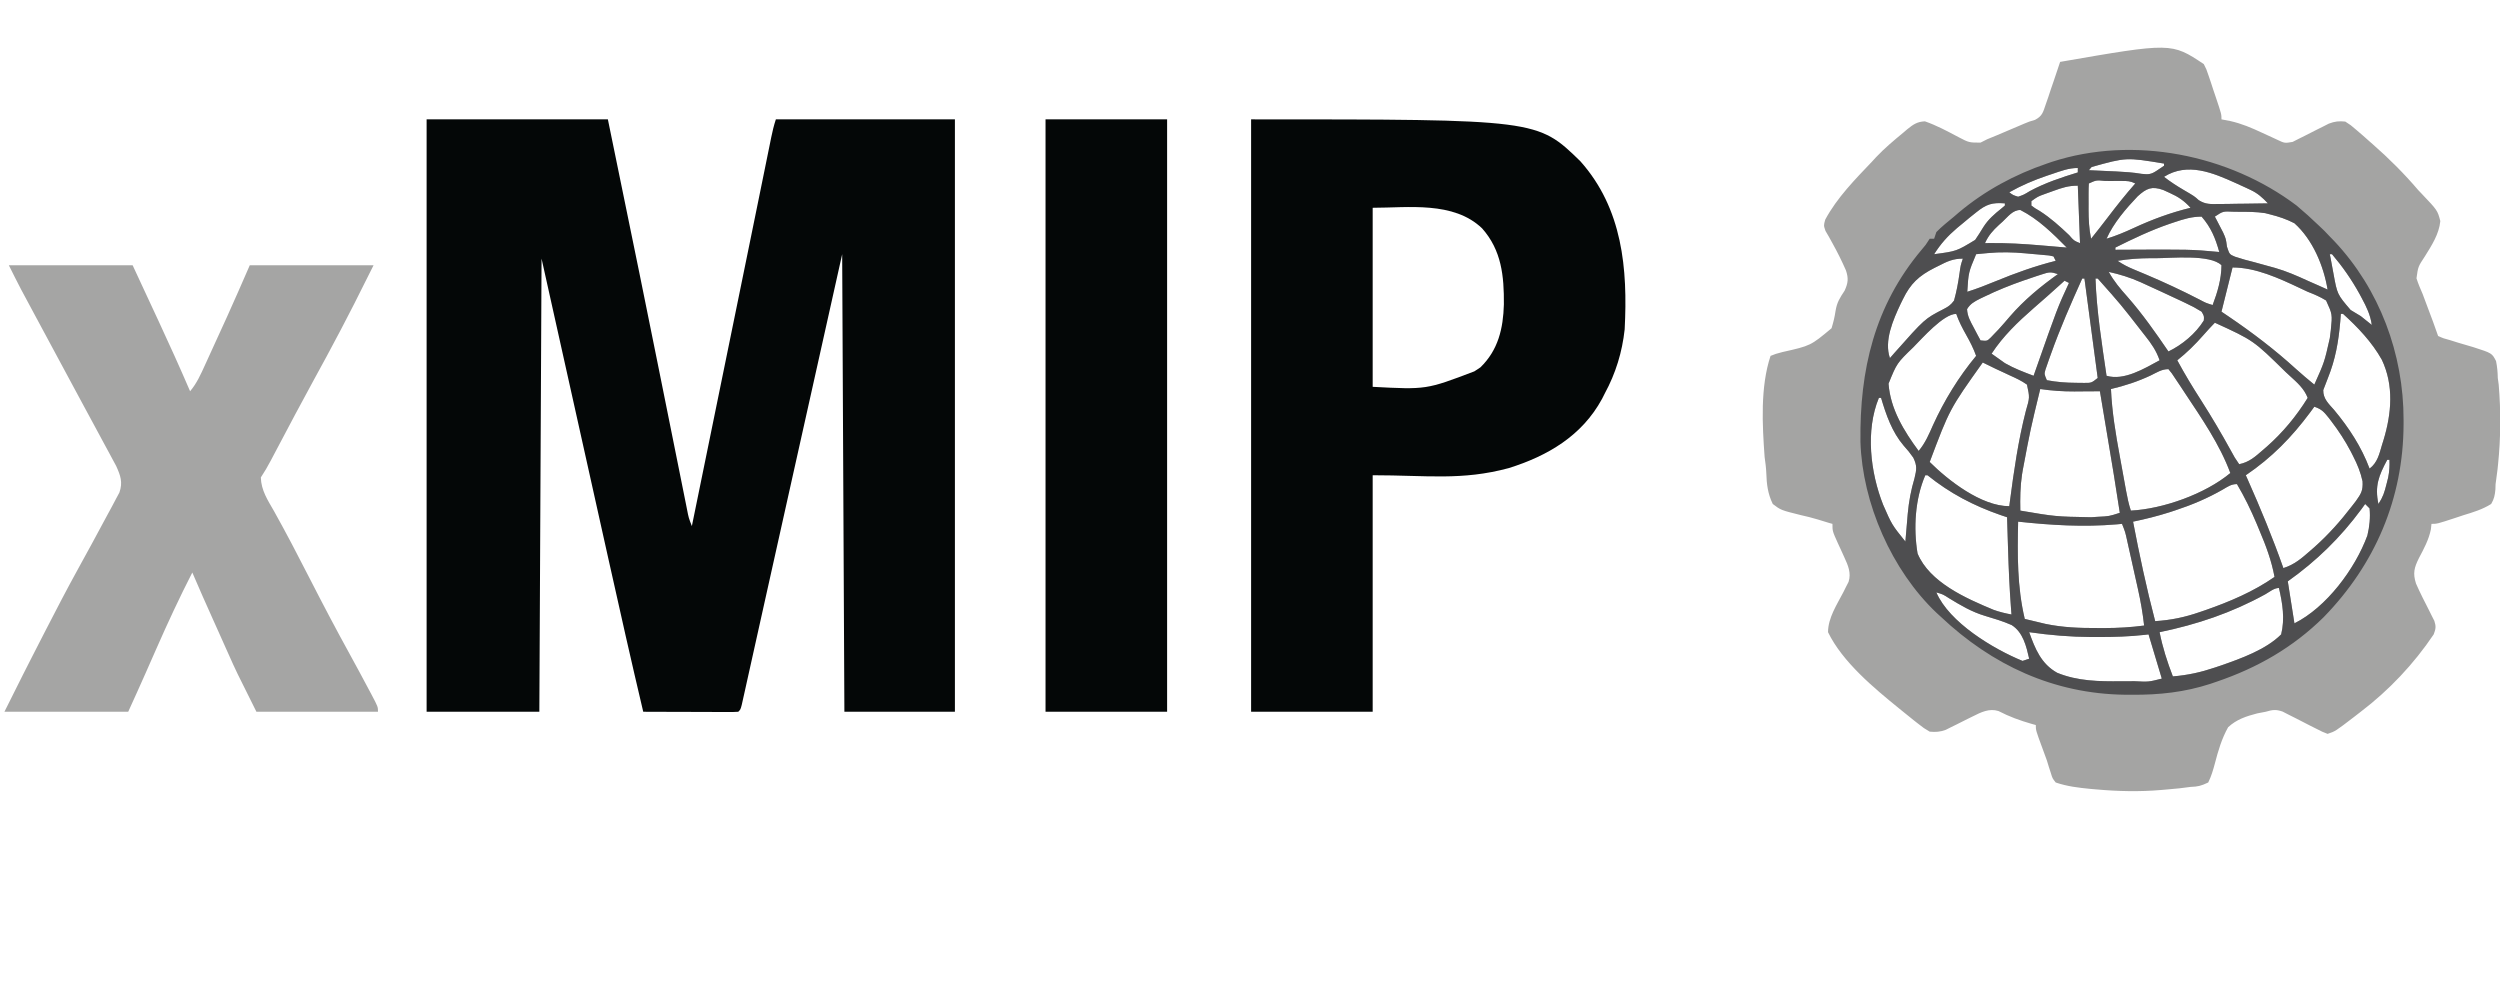 <?xml version="1.0" encoding="UTF-8"?>
<svg version="1.1" xmlns="http://www.w3.org/2000/svg" width="1131" height="448">
<path d="M0 0 C1.188 2.307 1.188 2.307 2.141 5.156 C2.663 6.69 2.663 6.69 3.195 8.254 C3.717 9.861 3.717 9.861 4.25 11.5 C4.614 12.571 4.977 13.642 5.352 14.746 C8 22.642 8 22.642 8 25 C9.292 25.246 10.583 25.492 11.914 25.746 C17.063 26.891 21.614 28.833 26.375 31.062 C27.945 31.784 29.515 32.504 31.086 33.223 C31.767 33.54 32.448 33.857 33.15 34.184 C36.588 35.817 36.588 35.817 40.189 35.196 C41.021 34.771 41.853 34.347 42.711 33.91 C43.626 33.456 44.541 33.001 45.484 32.533 C47.404 31.557 49.323 30.58 51.242 29.604 C52.16 29.148 53.078 28.692 54.023 28.223 C54.858 27.797 55.692 27.372 56.552 26.934 C59.256 25.902 61.13 25.709 64 26 C66.473 27.582 66.473 27.582 69.062 29.812 C70.022 30.636 70.981 31.46 71.969 32.309 C72.98 33.204 73.991 34.102 75 35 C75.5 35.438 76 35.877 76.516 36.329 C83.857 42.778 90.656 49.553 97 57 C97.5 57.524 98 58.049 98.515 58.589 C105.722 66.156 105.722 66.156 107 71 C106.447 76.893 103.071 82.078 100 87 C96.949 91.616 96.949 91.616 96.219 96.91 C96.988 99.359 97.978 101.644 99 104 C99.788 106.058 100.553 108.124 101.317 110.191 C102.099 112.306 102.896 114.415 103.695 116.523 C104.5 118.669 105.275 120.826 106 123 C108.462 124.1 108.462 124.1 111.496 124.91 C112.612 125.261 113.727 125.613 114.877 125.975 C117.24 126.696 119.61 127.395 121.986 128.068 C130.366 130.771 130.366 130.771 132.209 134.343 C132.742 136.941 132.952 139.351 133 142 C133.137 142.991 133.273 143.983 133.414 145.004 C134.408 157.065 134.365 168.968 133.125 181 C133.047 181.764 132.968 182.529 132.887 183.317 C132.719 184.804 132.524 186.289 132.304 187.77 C131.958 190.019 131.958 190.019 131.923 192.385 C131.684 195.041 131.362 196.695 130 199 C126.081 201.459 121.907 202.726 117.5 204.062 C116.333 204.451 115.167 204.84 113.965 205.24 C105.564 208 105.564 208 103 208 C102.91 208.835 102.82 209.671 102.727 210.531 C101.733 215.275 99.606 219.174 97.352 223.434 C95.165 227.816 94.507 230.323 96 235 C97.815 239.145 99.875 243.161 101.938 247.188 C102.342 248.005 102.747 248.822 103.164 249.664 C103.728 250.769 103.728 250.769 104.303 251.897 C105.138 254.417 104.943 255.545 104 258 C95.033 271.365 83.781 283.272 71 293 C69.917 293.838 68.833 294.677 67.75 295.516 C59.511 301.83 59.511 301.83 56 303 C53.627 302.088 53.627 302.088 50.852 300.656 C49.846 300.152 48.841 299.648 47.805 299.129 C45.691 298.046 43.579 296.96 41.469 295.871 C39.957 295.115 39.957 295.115 38.414 294.344 C37.496 293.871 36.577 293.399 35.631 292.912 C32.556 291.846 31.088 292.11 28 293 C26.716 293.248 25.432 293.495 24.109 293.75 C19.18 295.037 14.783 296.471 11 300 C8.133 305.126 6.503 310.621 5.04 316.287 C4.214 319.354 3.415 322.155 2 325 C-1.292 326.546 -2.566 326.868 -6 327 C-7.663 327.208 -9.326 327.419 -10.988 327.633 C-12.762 327.805 -14.537 327.969 -16.312 328.125 C-17.25 328.208 -18.187 328.292 -19.152 328.378 C-29.171 329.233 -38.678 329.016 -48.688 328.125 C-50.026 328.008 -50.026 328.008 -51.391 327.888 C-56.758 327.366 -61.884 326.751 -67 325 C-68.48 323.109 -68.48 323.109 -69.188 320.75 C-69.475 319.868 -69.762 318.987 -70.059 318.078 C-70.369 317.062 -70.68 316.047 -71 315 C-71.681 313.129 -72.362 311.259 -73.052 309.392 C-76 301.402 -76 301.402 -76 299 C-76.617 298.83 -77.235 298.66 -77.871 298.484 C-83.163 296.97 -88.003 295.205 -92.895 292.672 C-97.036 291.35 -100.752 293.194 -104.469 295.066 C-105.287 295.469 -106.106 295.872 -106.949 296.287 C-108.651 297.138 -110.352 297.992 -112.051 298.85 C-113.279 299.452 -113.279 299.452 -114.531 300.066 C-115.269 300.437 -116.007 300.808 -116.768 301.19 C-119.356 302.129 -121.265 302.249 -124 302 C-126.621 300.453 -126.621 300.453 -129.438 298.25 C-129.951 297.849 -130.465 297.448 -130.994 297.034 C-132.677 295.706 -134.34 294.356 -136 293 C-136.57 292.54 -137.14 292.08 -137.727 291.605 C-149.2 282.286 -163.45 270.496 -170 257 C-169.972 250.486 -165.987 244.553 -163.062 238.9 C-162.658 238.086 -162.253 237.272 -161.836 236.434 C-161.272 235.336 -161.272 235.336 -160.697 234.217 C-159.436 230.206 -160.933 226.797 -162.629 223.117 C-162.942 222.425 -163.254 221.733 -163.576 221.02 C-164.237 219.582 -164.899 218.144 -165.561 216.707 C-168 211.303 -168 211.303 -168 208 C-168.525 207.853 -169.049 207.706 -169.59 207.555 C-171.286 207.064 -172.974 206.543 -174.656 206.004 C-177.227 205.232 -179.73 204.608 -182.344 204.027 C-191.328 201.79 -191.328 201.79 -195 199 C-197.275 194.296 -197.762 190.083 -197.932 184.907 C-198.018 182.495 -198.366 180.14 -198.688 177.75 C-199.738 163.17 -200.682 146.046 -196 132 C-193.671 131.071 -193.671 131.071 -190.609 130.266 C-177.866 127.405 -177.866 127.405 -168.406 119.496 C-167.584 116.787 -167.009 114.486 -166.609 111.73 C-165.957 107.735 -164.696 105.828 -162.5 102.5 C-160.914 99.027 -160.681 96.954 -161.897 93.321 C-163.738 89.099 -165.773 85.034 -168.008 81.008 C-168.538 80.047 -169.067 79.087 -169.613 78.098 C-170.116 77.237 -170.62 76.376 -171.138 75.489 C-172 73 -172 73 -171.26 70.35 C-165.943 60.435 -157.705 52.095 -150 44 C-149.419 43.366 -148.837 42.732 -148.238 42.078 C-144.437 38.057 -140.201 34.517 -135.938 31 C-135.347 30.494 -134.757 29.988 -134.149 29.467 C-131.469 27.313 -129.643 26.024 -126.16 25.895 C-120.852 27.751 -115.945 30.385 -110.988 33.025 C-106.224 35.513 -106.224 35.513 -101.004 35.52 C-100.013 35.018 -99.021 34.517 -98 34 C-96.481 33.367 -94.959 32.743 -93.434 32.125 C-91.767 31.419 -90.102 30.711 -88.438 30 C-86.77 29.291 -85.102 28.583 -83.434 27.875 C-82.702 27.563 -81.97 27.251 -81.217 26.93 C-79 26 -79 26 -76.376 25.237 C-73.079 23.521 -72.72 21.813 -71.543 18.336 C-70.958 16.654 -70.958 16.654 -70.361 14.938 C-69.78 13.174 -69.78 13.174 -69.188 11.375 C-68.781 10.192 -68.374 9.008 -67.955 7.789 C-66.953 4.865 -65.969 1.936 -65 -1 C-14.626 -9.734 -14.626 -9.734 0 0 Z M-50.734 46.543 C-51.361 47.264 -51.361 47.264 -52 48 C-51.431 48.025 -50.862 48.05 -50.275 48.076 C-47.662 48.193 -45.05 48.315 -42.438 48.438 C-41.542 48.477 -40.647 48.516 -39.725 48.557 C-35.774 48.745 -32.002 49 -28.094 49.656 C-24.83 50.019 -23.728 49.858 -21.062 48.062 C-20.052 47.382 -19.041 46.701 -18 46 C-18 45.67 -18 45.34 -18 45 C-35.076 42.168 -35.076 42.168 -50.734 46.543 Z M-68.562 49.688 C-69.369 49.956 -70.175 50.225 -71.005 50.502 C-76.935 52.528 -82.541 54.9 -88 58 C-86.311 59.281 -86.311 59.281 -84 60 C-81.389 59.087 -81.389 59.087 -78.688 57.438 C-71.706 53.684 -64.542 51.329 -57 49 C-57 48.34 -57 47.68 -57 47 C-61.168 47 -64.636 48.369 -68.562 49.688 Z M-18 51 C-15.116 53.243 -12.152 55.155 -9 57 C-4.225 59.795 -4.225 59.795 -2.269 61.575 C0.838 63.526 3.086 63.341 6.734 63.293 C8.678 63.278 8.678 63.278 10.66 63.264 C12.023 63.239 13.387 63.213 14.75 63.188 C16.129 63.172 17.508 63.159 18.887 63.146 C22.258 63.111 25.629 63.062 29 63 C26.57 60.422 24.451 58.474 21.242 56.965 C20.539 56.632 19.836 56.298 19.112 55.955 C18.374 55.619 17.635 55.283 16.875 54.938 C16.113 54.588 15.351 54.238 14.566 53.877 C4.126 49.162 -7.342 44.268 -18 51 Z M-52 54 C-52.099 55.345 -52.131 56.695 -52.133 58.043 C-52.134 58.87 -52.135 59.697 -52.137 60.549 C-52.133 61.42 -52.129 62.29 -52.125 63.188 C-52.129 64.039 -52.133 64.89 -52.137 65.768 C-52.13 70.292 -51.918 74.548 -51 79 C-48.418 75.799 -45.889 72.562 -43.396 69.292 C-39.406 64.059 -35.36 58.934 -31 54 C-33.279 52.861 -34.568 52.871 -37.098 52.867 C-37.899 52.866 -38.7 52.865 -39.525 52.863 C-40.363 52.867 -41.2 52.871 -42.062 52.875 C-43.324 52.869 -43.324 52.869 -44.611 52.863 C-48.624 52.464 -48.624 52.464 -52 54 Z M-68.062 57.375 C-69.291 57.816 -70.519 58.257 -71.785 58.711 C-75.077 59.903 -75.077 59.903 -78 62 C-78 62.66 -78 63.32 -78 64 C-76.38 65.209 -76.38 65.209 -74.25 66.438 C-69.295 69.602 -65.149 73.364 -60.899 77.392 C-58.778 79.885 -58.778 79.885 -56 81 C-56.495 68.13 -56.495 68.13 -57 55 C-61.311 55 -64.031 55.908 -68.062 57.375 Z M-29.926 59.816 C-35.218 65.388 -40.887 71.948 -44 79 C-39.753 77.696 -35.801 76.044 -31.781 74.182 C-23.325 70.264 -15.074 67.218 -6 65 C-8.896 61.803 -11.566 60.001 -15.5 58.25 C-16.438 57.822 -17.377 57.394 -18.344 56.953 C-23.572 55.077 -25.964 56.232 -29.926 59.816 Z M-102.875 67 C-104.418 68.232 -104.418 68.232 -105.992 69.488 C-106.985 70.317 -107.977 71.146 -109 72 C-110.303 73.073 -110.303 73.073 -111.633 74.168 C-115.893 77.802 -118.982 81.237 -122 86 C-111.888 84.666 -111.888 84.666 -103.438 79.531 C-102.154 77.647 -100.923 75.725 -99.75 73.77 C-97.494 70.199 -94.734 67.867 -91.469 65.242 C-90.984 64.832 -90.499 64.422 -90 64 C-90 63.67 -90 63.34 -90 63 C-95.767 62.54 -98.383 63.397 -102.875 67 Z M-91 71.25 C-91.547 71.741 -92.093 72.232 -92.656 72.738 C-95.464 75.319 -97.431 77.541 -99 81 C-97.931 80.983 -97.931 80.983 -96.841 80.965 C-89.091 80.895 -81.468 81.326 -73.75 82 C-72.043 82.143 -72.043 82.143 -70.301 82.289 C-67.533 82.522 -64.767 82.759 -62 83 C-68.38 76.565 -74.843 70.155 -83 66 C-86.45 66 -88.579 69.006 -91 71.25 Z M5 69 C5.338 69.641 5.675 70.281 6.023 70.941 C6.469 71.806 6.915 72.671 7.375 73.562 C7.816 74.409 8.257 75.256 8.711 76.129 C10 79 10 79 10.484 82.613 C11.618 86.074 11.618 86.074 14.118 87.132 C17.013 88.109 19.908 88.891 22.875 89.625 C24.98 90.203 27.085 90.785 29.188 91.371 C30.197 91.647 31.206 91.922 32.246 92.207 C37.37 93.683 42.16 95.772 47 98 C48.75 98.771 50.5 99.542 52.25 100.312 C53.501 100.874 54.751 101.435 56 102 C54.204 91.226 49.292 79.427 41 72 C37.439 70.155 33.886 68.963 30 68 C28.88 67.712 28.88 67.712 27.738 67.418 C23.761 66.811 19.83 66.816 15.812 66.812 C14.993 66.8 14.174 66.788 13.33 66.775 C8.685 66.546 8.685 66.546 5 69 Z M-13.188 71.5 C-14.363 71.892 -14.363 71.892 -15.562 72.292 C-24.019 75.205 -32.005 79.013 -40 83 C-40 83.33 -40 83.66 -40 84 C-38.717 83.992 -38.717 83.992 -37.408 83.984 C-6.031 83.817 -6.031 83.817 7 85 C5.269 78.794 3.268 73.892 -1 69 C-5.458 69 -9.02 70.099 -13.188 71.5 Z M-97.75 85.5 C-98.735 85.593 -99.72 85.686 -100.734 85.781 C-101.856 85.89 -101.856 85.89 -103 86 C-106.46 94.223 -106.46 94.223 -107 103 C-102.588 101.611 -98.342 99.941 -94.069 98.182 C-85.157 94.516 -76.359 91.355 -67 89 C-67.495 88.01 -67.495 88.01 -68 87 C-69.966 86.531 -69.966 86.531 -72.332 86.367 C-73.213 86.283 -74.094 86.2 -75.002 86.113 C-76.393 85.995 -76.393 85.995 -77.812 85.875 C-79.186 85.745 -79.186 85.745 -80.588 85.613 C-86.395 85.08 -91.931 84.946 -97.75 85.5 Z M57 86 C57.134 86.663 57.268 87.325 57.406 88.008 C57.851 90.247 58.262 92.493 58.656 94.742 C60.37 104.164 60.37 104.164 66.438 111.25 C67.941 112.195 69.46 113.115 71 114 C72.67 115.329 74.339 116.66 76 118 C75.388 113.517 73.624 109.873 71.5 105.938 C71.151 105.286 70.802 104.635 70.443 103.965 C66.902 97.534 62.761 91.594 58 86 C57.67 86 57.34 86 57 86 Z M-119.938 91.25 C-120.545 91.55 -121.153 91.851 -121.779 92.16 C-128.912 95.777 -132.695 99.307 -136.125 106.375 C-136.47 107.075 -136.814 107.776 -137.17 108.497 C-140.535 115.635 -144.716 125.176 -142 133 C-141.334 132.238 -140.667 131.476 -139.98 130.691 C-126.239 115.21 -126.239 115.21 -117.859 110.898 C-115.644 109.753 -114.497 109.023 -113 107 C-111.844 102.884 -111.095 98.845 -110.508 94.617 C-110 91 -110 91 -109 88 C-113.439 88 -116.111 89.274 -119.938 91.25 Z M-39 89 C-36.506 90.663 -34.413 91.749 -31.676 92.883 C-30.819 93.242 -29.962 93.601 -29.08 93.971 C-28.166 94.352 -27.253 94.733 -26.312 95.125 C-18.056 98.607 -10.018 102.365 -2.055 106.469 C0.931 108.056 0.931 108.056 4 109 C6.212 103.115 7.943 97.34 8 91 C2.94 85.94 -14.978 87.813 -21.625 87.812 C-22.548 87.812 -23.471 87.811 -24.423 87.81 C-29.381 87.851 -34.112 88.163 -39 89 Z M13 92 C12.584 93.663 12.584 93.663 12.16 95.359 C10.773 100.906 9.387 106.453 8 112 C9.039 112.701 10.078 113.403 11.148 114.125 C21.954 121.458 32.065 129.137 41.727 137.945 C44.422 140.381 47.186 142.704 50 145 C54.567 134.818 54.567 134.818 57 124 C57.23 122.179 57.23 122.179 57.465 120.32 C58.185 113.197 58.185 113.197 55.328 106.949 C52.634 105.272 49.96 104.151 47 103 C45.751 102.423 44.507 101.836 43.266 101.242 C33.925 96.847 23.442 92 13 92 Z M-43 94 C-40.677 98.223 -37.757 101.678 -34.562 105.25 C-27.718 113.045 -21.843 121.442 -16 130 C-9.753 126.991 -3.679 121.918 0 116 C0.168 113.988 0.168 113.988 -1 112 C-3.314 110.549 -5.474 109.389 -7.938 108.25 C-8.644 107.911 -9.35 107.573 -10.078 107.224 C-12.377 106.131 -14.687 105.064 -17 104 C-17.789 103.632 -18.578 103.265 -19.391 102.886 C-21.756 101.787 -24.126 100.703 -26.5 99.625 C-27.228 99.291 -27.956 98.958 -28.707 98.614 C-33.409 96.523 -37.976 95.12 -43 94 Z M-73.324 95.152 C-74.181 95.43 -75.038 95.708 -75.921 95.995 C-76.834 96.306 -77.747 96.617 -78.688 96.938 C-79.62 97.253 -80.552 97.569 -81.513 97.894 C-87.583 100.011 -93.471 102.369 -99.25 105.188 C-99.922 105.508 -100.595 105.828 -101.288 106.158 C-103.763 107.424 -105.655 108.424 -107.105 110.848 C-106.946 114.108 -105.587 116.388 -104.062 119.25 C-103.497 120.328 -102.931 121.405 -102.348 122.516 C-101.903 123.335 -101.458 124.155 -101 125 C-98.056 125.31 -98.056 125.31 -96.422 123.75 C-95.87 123.172 -95.318 122.595 -94.75 122 C-93.824 121.037 -93.824 121.037 -92.879 120.055 C-91.103 118.113 -89.391 116.131 -87.688 114.125 C-81.346 106.789 -73.881 100.614 -66 95 C-69.358 93.881 -70.08 94.099 -73.324 95.152 Z M-55 97 C-60.075 108.284 -65.047 119.584 -69.188 131.25 C-69.491 132.088 -69.794 132.926 -70.106 133.79 C-70.374 134.566 -70.642 135.341 -70.918 136.141 C-71.153 136.816 -71.388 137.492 -71.63 138.188 C-72.203 140.224 -72.203 140.224 -71 143 C-66.563 143.849 -62.329 144.163 -57.812 144.188 C-55.997 144.209 -55.997 144.209 -54.145 144.23 C-50.838 144.248 -50.838 144.248 -48 142 C-49.98 127.15 -51.96 112.3 -54 97 C-54.33 97 -54.66 97 -55 97 Z M-49 97 C-48.489 111.781 -46.118 126.384 -44 141 C-36.06 143.343 -26.934 137.734 -20 134 C-21.457 129.686 -23.761 126.402 -26.562 122.875 C-27.226 122.027 -27.226 122.027 -27.904 121.161 C-37.554 108.74 -37.554 108.74 -48 97 C-48.33 97 -48.66 97 -49 97 Z M-63 98 C-63.629 98.568 -64.258 99.137 -64.906 99.723 C-68.907 103.332 -72.908 106.932 -77 110.438 C-84.103 116.648 -90.829 123.071 -96 131 C-94.717 131.929 -93.423 132.843 -92.125 133.75 C-91.046 134.516 -91.046 134.516 -89.945 135.297 C-85.819 137.683 -81.45 139.313 -77 141 C-76.728 140.225 -76.457 139.45 -76.177 138.652 C-66.196 110.236 -66.196 110.236 -61 99 C-61.66 98.67 -62.32 98.34 -63 98 Z M62 113 C61.914 114.137 61.827 115.274 61.738 116.445 C60.941 125.601 59.571 133.513 56.121 142.082 C55.751 143.045 55.381 144.008 55 145 C54.683 145.82 54.366 146.64 54.039 147.484 C53.978 151.434 56.46 153.616 58.938 156.438 C65.648 164.492 71.302 173.12 75 183 C78.583 180.276 79.405 176.378 80.625 172.25 C80.842 171.559 81.058 170.868 81.281 170.156 C84.963 158.065 86.053 145.379 80.543 133.742 C76.048 125.754 69.763 119.139 63 113 C62.67 113 62.34 113 62 113 Z M-131.438 128.125 C-138.848 135.283 -138.848 135.283 -142.625 144.562 C-141.78 156.056 -135.657 165.981 -129 175 C-126.025 171.471 -124.345 167.493 -122.5 163.312 C-117.398 152.099 -110.874 141.493 -103 132 C-104.195 128.631 -105.745 125.602 -107.5 122.5 C-109.255 119.398 -110.805 116.369 -112 113 C-117.776 113 -127.459 124.147 -131.438 128.125 Z M5 117 C3.185 118.86 1.459 120.734 -0.25 122.688 C-3.918 126.868 -7.646 130.528 -12 134 C-8.656 140.189 -5.061 146.151 -1.25 152.062 C3.521 159.529 7.989 167.112 12.258 174.875 C13.962 178.029 13.962 178.029 16 181 C20.502 180.117 23.302 177.571 26.688 174.625 C27.307 174.09 27.926 173.555 28.564 173.003 C35.829 166.581 41.877 159.241 47 151 C45.378 146.729 42.163 144.014 38.875 141 C38.262 140.435 37.649 139.869 37.017 139.287 C22.462 124.992 22.462 124.992 5 117 Z M-100 135 C-114.981 156.042 -114.981 156.042 -124 180 C-115.546 188.409 -100.637 200 -88 200 C-87.858 198.901 -87.858 198.901 -87.712 197.779 C-85.898 183.976 -83.962 170.34 -80.488 156.843 C-78.733 150.832 -78.733 150.832 -80 145 C-82.447 143.248 -85.074 142.042 -87.812 140.812 C-88.538 140.47 -89.263 140.128 -90.01 139.775 C-91.367 139.136 -92.728 138.504 -94.093 137.882 C-96.083 136.961 -98.043 135.989 -100 135 Z M-23.938 140.812 C-29.859 143.602 -35.649 145.492 -42 147 C-41.537 157.336 -39.865 167.322 -37.989 177.479 C-37.495 180.154 -37.01 182.831 -36.527 185.508 C-36.217 187.216 -35.906 188.925 -35.594 190.633 C-35.449 191.43 -35.304 192.226 -35.155 193.047 C-34.587 196.113 -33.987 199.038 -33 202 C-18.41 201.232 0.611 194.476 12 185 C7.234 172.082 -0.951 160.274 -8.5 148.875 C-9.207 147.801 -9.913 146.728 -10.641 145.622 C-11.306 144.63 -11.971 143.639 -12.656 142.617 C-13.252 141.726 -13.849 140.835 -14.463 139.917 C-14.97 139.285 -15.477 138.652 -16 138 C-19.043 138 -21.217 139.483 -23.938 140.812 Z M-149 140 C-148 143 -148 143 -148 143 Z M-74 147 C-78.409 165.152 -78.409 165.152 -81.875 183.5 C-81.995 184.22 -82.114 184.941 -82.238 185.683 C-83.061 191.135 -83.115 196.494 -83 202 C-67.082 204.704 -67.082 204.704 -51 205 C-49.501 204.901 -49.501 204.901 -47.973 204.801 C-42.82 204.554 -42.82 204.554 -38 203 C-39.736 191.373 -41.684 179.782 -43.625 168.188 C-43.953 166.223 -44.281 164.259 -44.609 162.295 C-45.405 157.53 -46.202 152.765 -47 148 C-48.918 148.017 -48.918 148.017 -50.875 148.035 C-52.583 148.045 -54.292 148.054 -56 148.062 C-56.839 148.071 -57.678 148.079 -58.543 148.088 C-63.793 148.108 -68.805 147.764 -74 147 Z M-147 151 C-153.108 165.797 -150.853 184.703 -145.074 199.347 C-141.12 208.394 -141.12 208.394 -135 216 C-134.955 215.437 -134.91 214.874 -134.864 214.294 C-134.648 211.654 -134.419 209.014 -134.188 206.375 C-134.107 205.417 -134.027 204.458 -133.944 203.471 C-133.425 197.837 -132.488 192.789 -130.875 187.375 C-129.93 183.416 -129.638 181.754 -131.414 178.055 C-133.47 175.221 -133.47 175.221 -135.793 172.586 C-141.053 166.422 -143.718 158.679 -146 151 C-146.33 151 -146.66 151 -147 151 Z M50 155 C49.109 156.216 49.109 156.216 48.199 157.457 C39.724 168.851 30.797 178.007 19 186 C19.266 186.597 19.533 187.194 19.807 187.81 C25.69 201.051 31.184 214.333 36 228 C40.96 226.463 44.292 223.549 48.125 220.188 C48.782 219.614 49.44 219.04 50.117 218.448 C56.427 212.818 61.857 206.7 67 200 C67.601 199.225 68.201 198.451 68.82 197.652 C71.176 194.313 72.053 192.975 71.824 188.75 C70.905 184.567 69.503 181.167 67.562 177.375 C67.215 176.688 66.867 176.001 66.509 175.293 C63.949 170.413 61.035 165.936 57.688 161.562 C57.267 161.013 56.847 160.464 56.414 159.898 C54.327 157.288 53.239 156.08 50 155 Z M84 176 C85 178 85 178 85 178 Z M83 179 C79.117 186.188 77.276 190.908 79 199 C81.054 195.918 81.745 193.69 82.625 190.125 C82.885 189.096 83.146 188.068 83.414 187.008 C83.953 184.241 84.114 181.807 84 179 C83.67 179 83.34 179 83 179 Z M-126 186 C-130.633 196.765 -131.396 209.865 -129.5 221.375 C-124.078 234.479 -107.477 241.738 -95.059 246.906 C-92.351 247.874 -89.816 248.474 -87 249 C-87.066 248.174 -87.131 247.347 -87.199 246.496 C-87.891 237.374 -88.289 228.269 -88.562 219.125 C-88.606 217.743 -88.649 216.362 -88.693 214.98 C-88.798 211.654 -88.9 208.327 -89 205 C-89.981 204.671 -90.962 204.343 -91.973 204.004 C-104.177 199.759 -114.913 194.151 -125 186 C-125.33 186 -125.66 186 -126 186 Z M8.557 192.49 C1.658 196.448 -5.322 199.388 -12.875 201.875 C-14.175 202.303 -14.175 202.303 -15.501 202.74 C-20.951 204.478 -26.4 205.835 -32 207 C-29.097 222.123 -25.911 237.104 -22 252 C-14.913 251.571 -8.638 250.255 -1.938 247.938 C-0.585 247.478 -0.585 247.478 0.795 247.009 C11.741 243.185 22.461 238.649 32 232 C30.612 224.554 28.147 217.958 25.188 211 C24.761 209.971 24.335 208.943 23.896 207.883 C21.292 201.689 18.411 195.79 15 190 C12.363 190 10.791 191.198 8.557 192.49 Z M73 199 C72.429 199.788 71.858 200.575 71.27 201.387 C61.758 214.263 51.038 224.732 38 234 C38.99 240.27 39.98 246.54 41 253 C55.445 245.778 68.45 228.397 74.008 213.254 C74.973 209.225 75.402 205.124 75 201 C74.34 200.34 73.68 199.68 73 199 Z M-84 207 C-84.323 221.974 -84.467 236.367 -81 251 C-79.001 251.484 -77.001 251.962 -75 252.438 C-73.886 252.704 -72.772 252.971 -71.625 253.246 C-63.706 254.893 -56.128 255.155 -48.062 255.125 C-47.029 255.129 -45.996 255.133 -44.932 255.137 C-38.872 255.129 -33.009 254.789 -27 254 C-27.628 248.375 -28.569 242.934 -29.812 237.414 C-29.986 236.631 -30.16 235.848 -30.339 235.041 C-30.704 233.402 -31.07 231.764 -31.438 230.125 C-32.003 227.612 -32.56 225.097 -33.117 222.582 C-33.474 220.984 -33.83 219.387 -34.188 217.789 C-34.354 217.037 -34.521 216.285 -34.693 215.51 C-35.538 211.651 -35.538 211.651 -37 208 C-38.181 208.108 -38.181 208.108 -39.387 208.219 C-54.506 209.507 -68.954 208.605 -84 207 Z M27.834 239.845 C12.633 248.223 -3.036 253.503 -20 257 C-18.631 263.958 -16.547 270.386 -14 277 C-7.292 276.459 -1.368 275.152 5 273 C6.355 272.546 6.355 272.546 7.738 272.083 C16.78 268.93 28.114 264.886 35 258 C36.739 250.834 35.627 244.071 34 237 C31.747 237 29.767 238.77 27.834 239.845 Z M-121 239 C-115.163 252.598 -95.283 264.565 -82 270 C-81.01 269.67 -80.02 269.34 -79 269 C-80.296 263.337 -81.752 257.063 -86.923 253.779 C-90.86 252.025 -94.941 250.831 -99.062 249.594 C-105.051 247.793 -110.005 244.844 -115.312 241.602 C-117.958 239.895 -117.958 239.895 -121 239 Z M-79 257 C-76.338 264.463 -73.587 271.35 -66.312 275.375 C-57.049 279.174 -47.346 279.299 -37.463 279.206 C-35.409 279.187 -33.356 279.185 -31.303 279.186 C-24.966 279.516 -24.966 279.516 -19 278 C-19.182 277.394 -19.364 276.788 -19.551 276.164 C-22.275 267.082 -22.275 267.082 -25 258 C-25.577 258.07 -26.154 258.14 -26.748 258.212 C-33.677 258.987 -40.531 259.192 -47.5 259.188 C-48.63 259.188 -49.759 259.189 -50.923 259.189 C-60.39 259.13 -69.638 258.355 -79 257 Z " fill="#A4A4A3" transform="translate(997,29)"/>
<path d="M0 0 C27.06 0 54.12 0 82 0 C97.446 75.234 97.446 75.234 104.547 110.484 C105.008 112.771 105.468 115.058 105.929 117.344 C107.959 127.419 109.987 137.495 112.009 147.572 C112.848 151.752 113.689 155.932 114.531 160.112 C114.924 162.068 115.317 164.025 115.708 165.981 C116.243 168.655 116.781 171.329 117.32 174.002 C117.477 174.791 117.634 175.579 117.795 176.391 C118.555 180.306 118.555 180.306 120 184 C120.204 183.002 120.204 183.002 120.412 181.983 C123.77 165.553 127.128 149.122 130.486 132.692 C131.951 125.524 133.416 118.355 134.881 111.187 C135.357 108.857 135.833 106.527 136.309 104.197 C136.939 101.115 137.569 98.034 138.199 94.952 C139.745 87.384 141.292 79.817 142.84 72.249 C143.439 69.321 144.037 66.392 144.636 63.463 C144.781 62.753 144.926 62.044 145.076 61.313 C146.789 52.933 148.499 44.553 150.204 36.173 C151.058 31.977 151.912 27.782 152.767 23.587 C153.331 20.818 153.892 18.05 154.453 15.281 C154.784 13.658 155.115 12.036 155.446 10.413 C155.591 9.693 155.736 8.972 155.886 8.23 C156.462 5.415 157.09 2.729 158 0 C184.73 0 211.46 0 239 0 C239 88.44 239 176.88 239 268 C222.5 268 206 268 189 268 C188.67 199.69 188.34 131.38 188 61 C183.566 80.882 179.131 100.765 174.562 121.25 C172.203 131.825 169.843 142.4 167.483 152.975 C167.183 154.321 166.882 155.666 166.582 157.012 C166.424 157.721 166.265 158.431 166.102 159.162 C162.266 176.353 158.432 193.544 154.61 210.738 C153.198 217.089 151.784 223.44 150.369 229.79 C149.299 234.593 148.233 239.396 147.168 244.199 C146.528 247.087 145.884 249.975 145.239 252.862 C144.812 254.78 144.388 256.7 143.965 258.619 C143.717 259.726 143.469 260.833 143.214 261.973 C143.002 262.929 142.789 263.885 142.57 264.869 C142 267 142 267 141 268 C139.649 268.093 138.293 268.117 136.939 268.114 C136.078 268.113 135.218 268.113 134.331 268.113 C133.395 268.108 132.46 268.103 131.496 268.098 C130.543 268.096 129.59 268.095 128.608 268.093 C125.551 268.088 122.494 268.075 119.438 268.062 C117.37 268.057 115.303 268.053 113.236 268.049 C108.158 268.039 103.079 268.02 98 268 C92.613 245.207 87.472 222.362 82.388 199.5 C81.421 195.152 80.452 190.804 79.483 186.456 C76.675 173.846 73.869 161.235 71.062 148.625 C64.772 120.369 58.481 92.112 52 63 C51.67 130.65 51.34 198.3 51 268 C34.17 268 17.34 268 0 268 C0 179.56 0 91.12 0 0 Z " fill="#040707" transform="translate(193,54)"/>
<path d="M0 0 C129.532 0 129.532 0 149 19 C168.039 40.441 170.42 67.507 169 95 C167.895 105.251 164.939 114.935 160 124 C159.582 124.825 159.165 125.65 158.734 126.5 C149.655 143.198 134.126 152.266 116.555 157.773 C95.273 163.504 79.62 161 55 161 C55 196.31 55 231.62 55 268 C36.85 268 18.7 268 0 268 C0 179.56 0 91.12 0 0 Z M55 40 C55 66.73 55 93.46 55 121 C79.248 122.28 79.248 122.28 101 114 C101.907 113.402 102.815 112.804 103.75 112.188 C111.791 104.37 114.064 94.599 114.354 83.697 C114.458 70.891 113.318 59.238 104.508 49.32 C91.612 36.918 70.992 40 55 40 Z " fill="#040707" transform="translate(566,54)"/>
<path d="M0 0 C18.48 0 36.96 0 56 0 C58.991 6.435 61.981 12.87 65.062 19.5 C66.455 22.492 66.455 22.492 67.875 25.545 C72.719 35.973 77.452 46.439 82 57 C85.048 53.373 86.828 49.356 88.766 45.078 C89.122 44.3 89.479 43.523 89.846 42.722 C90.601 41.072 91.354 39.421 92.105 37.769 C93.228 35.298 94.357 32.831 95.488 30.363 C96.227 28.748 96.965 27.132 97.703 25.516 C98.029 24.801 98.356 24.087 98.692 23.351 C102.212 15.603 105.587 7.8 109 0 C127.48 0 145.96 0 165 0 C155.552 18.897 155.552 18.897 151.25 27.125 C150.487 28.587 150.487 28.587 149.708 30.078 C145.844 37.449 141.882 44.761 137.875 52.054 C132.347 62.138 126.979 72.307 121.611 82.476 C120.904 83.811 120.198 85.146 119.492 86.48 C119.169 87.095 118.845 87.71 118.512 88.343 C117.109 90.993 115.666 93.501 114 96 C114.148 101.823 117.123 106.27 119.938 111.188 C125.527 121.178 130.797 131.305 136 141.5 C141.938 153.119 148 164.649 154.297 176.078 C157.161 181.277 159.969 186.506 162.75 191.75 C163.181 192.556 163.612 193.361 164.057 194.191 C167 199.766 167 199.766 167 202 C148.85 202 130.7 202 112 202 C102.802 183.604 102.802 183.604 99.387 175.934 C99.006 175.085 98.625 174.236 98.232 173.362 C97.047 170.722 95.867 168.08 94.688 165.438 C93.882 163.642 93.077 161.848 92.271 160.053 C89.134 153.055 86.003 146.057 83 139 C77.225 150.281 71.908 161.71 66.812 173.312 C65.777 175.66 64.741 178.007 63.704 180.354 C63.069 181.794 62.434 183.234 61.801 184.675 C59.249 190.474 56.622 196.231 54 202 C35.52 202 17.04 202 -2 202 C7.3 183.4 7.3 183.4 10.516 177.117 C11.082 176.009 11.082 176.009 11.661 174.878 C12.856 172.543 14.052 170.209 15.25 167.875 C15.873 166.661 15.873 166.661 16.508 165.422 C21.337 156.014 26.206 146.636 31.312 137.375 C37.631 125.878 37.631 125.878 43.84 114.322 C44.789 112.543 45.755 110.774 46.722 109.005 C47.295 107.921 47.867 106.836 48.457 105.719 C48.972 104.759 49.488 103.799 50.019 102.811 C51.633 98.187 50.523 95.155 48.548 90.794 C47.93 89.65 47.312 88.507 46.676 87.328 C46.338 86.697 46 86.066 45.652 85.416 C44.547 83.356 43.43 81.303 42.312 79.25 C41.535 77.807 40.759 76.363 39.983 74.919 C38.028 71.284 36.064 67.655 34.097 64.027 C32.487 61.053 30.886 58.073 29.285 55.094 C27.027 50.891 24.765 46.691 22.5 42.492 C18.949 35.908 15.406 29.32 11.87 22.729 C11.217 21.512 10.564 20.296 9.91 19.08 C8.999 17.385 8.089 15.688 7.18 13.992 C6.661 13.027 6.143 12.061 5.609 11.066 C3.687 7.404 1.849 3.699 0 0 Z " fill="#A5A5A4" transform="translate(4,120)"/>
<path d="M0 0 C3.451 2.885 6.754 5.887 10 9 C10.846 9.804 11.691 10.609 12.562 11.438 C13.769 12.706 13.769 12.706 15 14 C15.654 14.67 16.307 15.341 16.98 16.031 C37.547 37.837 48.415 67.19 48.375 96.938 C48.374 97.617 48.374 98.297 48.373 98.997 C48.251 132.462 35.568 162.245 12.25 186.188 C-1.627 199.904 -17.755 209.126 -36.125 215.375 C-37.102 215.709 -38.079 216.043 -39.086 216.387 C-50.681 220.151 -62.097 221.374 -74.25 221.312 C-76.018 221.304 -76.018 221.304 -77.822 221.295 C-109.928 220.851 -137.772 207.909 -161 186 C-161.615 185.438 -162.23 184.876 -162.863 184.297 C-183.2 165.035 -196.482 134.628 -197.336 106.848 C-197.718 74.353 -191.032 45.378 -169.629 19.953 C-167.85 17.891 -167.85 17.891 -166 15 C-165.34 15 -164.68 15 -164 15 C-163.67 14.01 -163.34 13.02 -163 12 C-160.53 9.452 -157.73 7.263 -155 5 C-154.265 4.367 -153.53 3.734 -152.773 3.082 C-140.946 -6.827 -127.572 -14.024 -113 -19 C-111.869 -19.387 -111.869 -19.387 -110.715 -19.783 C-73.843 -31.781 -30.647 -23.127 0 0 Z M-92.734 -17.457 C-93.361 -16.736 -93.361 -16.736 -94 -16 C-93.431 -15.975 -92.862 -15.95 -92.275 -15.924 C-89.662 -15.807 -87.05 -15.685 -84.438 -15.562 C-83.542 -15.523 -82.647 -15.484 -81.725 -15.443 C-77.774 -15.255 -74.002 -15 -70.094 -14.344 C-66.83 -13.981 -65.728 -14.142 -63.062 -15.938 C-62.052 -16.618 -61.041 -17.299 -60 -18 C-60 -18.33 -60 -18.66 -60 -19 C-77.076 -21.832 -77.076 -21.832 -92.734 -17.457 Z M-110.562 -14.312 C-111.369 -14.044 -112.175 -13.775 -113.005 -13.498 C-118.935 -11.472 -124.541 -9.1 -130 -6 C-128.311 -4.719 -128.311 -4.719 -126 -4 C-123.389 -4.913 -123.389 -4.913 -120.688 -6.562 C-113.706 -10.316 -106.542 -12.671 -99 -15 C-99 -15.66 -99 -16.32 -99 -17 C-103.168 -17 -106.636 -15.631 -110.562 -14.312 Z M-60 -13 C-57.116 -10.757 -54.152 -8.845 -51 -7 C-46.225 -4.205 -46.225 -4.205 -44.269 -2.425 C-41.162 -0.474 -38.914 -0.659 -35.266 -0.707 C-33.322 -0.722 -33.322 -0.722 -31.34 -0.736 C-29.977 -0.761 -28.613 -0.787 -27.25 -0.812 C-25.871 -0.828 -24.492 -0.841 -23.113 -0.854 C-19.742 -0.889 -16.371 -0.938 -13 -1 C-15.43 -3.578 -17.549 -5.526 -20.758 -7.035 C-21.461 -7.368 -22.164 -7.702 -22.888 -8.045 C-23.626 -8.381 -24.365 -8.717 -25.125 -9.062 C-25.887 -9.412 -26.649 -9.762 -27.434 -10.123 C-37.874 -14.838 -49.342 -19.732 -60 -13 Z M-94 -10 C-94.099 -8.655 -94.131 -7.305 -94.133 -5.957 C-94.134 -5.13 -94.135 -4.303 -94.137 -3.451 C-94.133 -2.58 -94.129 -1.71 -94.125 -0.812 C-94.129 0.039 -94.133 0.89 -94.137 1.768 C-94.13 6.292 -93.918 10.548 -93 15 C-90.418 11.799 -87.889 8.562 -85.396 5.292 C-81.406 0.059 -77.36 -5.066 -73 -10 C-75.279 -11.139 -76.568 -11.129 -79.098 -11.133 C-79.899 -11.134 -80.7 -11.135 -81.525 -11.137 C-82.363 -11.133 -83.2 -11.129 -84.062 -11.125 C-85.324 -11.131 -85.324 -11.131 -86.611 -11.137 C-90.624 -11.536 -90.624 -11.536 -94 -10 Z M-110.062 -6.625 C-111.291 -6.184 -112.519 -5.743 -113.785 -5.289 C-117.077 -4.097 -117.077 -4.097 -120 -2 C-120 -1.34 -120 -0.68 -120 0 C-118.38 1.209 -118.38 1.209 -116.25 2.438 C-111.295 5.602 -107.149 9.364 -102.899 13.392 C-100.778 15.885 -100.778 15.885 -98 17 C-98.495 4.13 -98.495 4.13 -99 -9 C-103.311 -9 -106.031 -8.092 -110.062 -6.625 Z M-71.926 -4.184 C-77.218 1.388 -82.887 7.948 -86 15 C-81.753 13.696 -77.801 12.044 -73.781 10.182 C-65.325 6.264 -57.074 3.218 -48 1 C-50.896 -2.197 -53.566 -3.999 -57.5 -5.75 C-58.438 -6.178 -59.377 -6.606 -60.344 -7.047 C-65.572 -8.923 -67.964 -7.768 -71.926 -4.184 Z M-144.875 3 C-146.418 4.232 -146.418 4.232 -147.992 5.488 C-148.985 6.317 -149.977 7.146 -151 8 C-152.303 9.073 -152.303 9.073 -153.633 10.168 C-157.893 13.802 -160.982 17.237 -164 22 C-153.888 20.666 -153.888 20.666 -145.438 15.531 C-144.154 13.647 -142.923 11.725 -141.75 9.77 C-139.494 6.199 -136.734 3.867 -133.469 1.242 C-132.984 0.832 -132.499 0.422 -132 0 C-132 -0.33 -132 -0.66 -132 -1 C-137.767 -1.46 -140.383 -0.603 -144.875 3 Z M-133 7.25 C-133.547 7.741 -134.093 8.232 -134.656 8.738 C-137.464 11.319 -139.431 13.541 -141 17 C-139.931 16.983 -139.931 16.983 -138.841 16.965 C-131.091 16.895 -123.468 17.326 -115.75 18 C-114.043 18.143 -114.043 18.143 -112.301 18.289 C-109.533 18.522 -106.767 18.759 -104 19 C-110.38 12.565 -116.843 6.155 -125 2 C-128.45 2 -130.579 5.006 -133 7.25 Z M-37 5 C-36.662 5.641 -36.325 6.281 -35.977 6.941 C-35.531 7.806 -35.085 8.671 -34.625 9.562 C-34.184 10.409 -33.743 11.256 -33.289 12.129 C-32 15 -32 15 -31.516 18.613 C-30.382 22.074 -30.382 22.074 -27.882 23.132 C-24.987 24.109 -22.092 24.891 -19.125 25.625 C-17.02 26.203 -14.915 26.785 -12.812 27.371 C-11.803 27.647 -10.794 27.922 -9.754 28.207 C-4.63 29.683 0.16 31.772 5 34 C6.75 34.771 8.5 35.542 10.25 36.312 C11.501 36.874 12.751 37.435 14 38 C12.204 27.226 7.292 15.427 -1 8 C-4.561 6.155 -8.114 4.963 -12 4 C-13.12 3.712 -13.12 3.712 -14.262 3.418 C-18.239 2.811 -22.17 2.816 -26.188 2.812 C-27.007 2.8 -27.826 2.788 -28.67 2.775 C-33.315 2.546 -33.315 2.546 -37 5 Z M-55.188 7.5 C-56.363 7.892 -56.363 7.892 -57.562 8.292 C-66.019 11.205 -74.005 15.013 -82 19 C-82 19.33 -82 19.66 -82 20 C-80.717 19.992 -80.717 19.992 -79.408 19.984 C-48.031 19.817 -48.031 19.817 -35 21 C-36.731 14.794 -38.732 9.892 -43 5 C-47.458 5 -51.02 6.099 -55.188 7.5 Z M-139.75 21.5 C-140.735 21.593 -141.72 21.686 -142.734 21.781 C-143.856 21.89 -143.856 21.89 -145 22 C-148.46 30.223 -148.46 30.223 -149 39 C-144.588 37.611 -140.342 35.941 -136.069 34.182 C-127.157 30.516 -118.359 27.355 -109 25 C-109.495 24.01 -109.495 24.01 -110 23 C-111.966 22.531 -111.966 22.531 -114.332 22.367 C-115.213 22.283 -116.094 22.2 -117.002 22.113 C-118.393 21.995 -118.393 21.995 -119.812 21.875 C-121.186 21.745 -121.186 21.745 -122.588 21.613 C-128.395 21.08 -133.931 20.946 -139.75 21.5 Z M15 22 C15.134 22.663 15.268 23.325 15.406 24.008 C15.851 26.247 16.262 28.493 16.656 30.742 C18.37 40.164 18.37 40.164 24.438 47.25 C25.941 48.195 27.46 49.115 29 50 C30.67 51.329 32.339 52.66 34 54 C33.388 49.517 31.624 45.873 29.5 41.938 C29.151 41.286 28.802 40.635 28.443 39.965 C24.902 33.534 20.761 27.594 16 22 C15.67 22 15.34 22 15 22 Z M-161.938 27.25 C-162.545 27.55 -163.153 27.851 -163.779 28.16 C-170.912 31.777 -174.695 35.307 -178.125 42.375 C-178.47 43.075 -178.814 43.776 -179.17 44.497 C-182.535 51.635 -186.716 61.176 -184 69 C-183.334 68.238 -182.667 67.476 -181.98 66.691 C-168.239 51.21 -168.239 51.21 -159.859 46.898 C-157.644 45.753 -156.497 45.023 -155 43 C-153.844 38.884 -153.095 34.845 -152.508 30.617 C-152 27 -152 27 -151 24 C-155.439 24 -158.111 25.274 -161.938 27.25 Z M-81 25 C-78.506 26.663 -76.413 27.749 -73.676 28.883 C-72.819 29.242 -71.962 29.601 -71.08 29.971 C-70.166 30.352 -69.253 30.733 -68.312 31.125 C-60.056 34.607 -52.018 38.365 -44.055 42.469 C-41.069 44.056 -41.069 44.056 -38 45 C-35.788 39.115 -34.057 33.34 -34 27 C-39.06 21.94 -56.978 23.813 -63.625 23.812 C-64.548 23.812 -65.471 23.811 -66.423 23.81 C-71.381 23.851 -76.112 24.163 -81 25 Z M-29 28 C-29.416 29.663 -29.416 29.663 -29.84 31.359 C-31.227 36.906 -32.613 42.453 -34 48 C-32.961 48.701 -31.922 49.403 -30.852 50.125 C-20.046 57.458 -9.935 65.137 -0.273 73.945 C2.422 76.381 5.186 78.704 8 81 C12.567 70.818 12.567 70.818 15 60 C15.23 58.179 15.23 58.179 15.465 56.32 C16.185 49.197 16.185 49.197 13.328 42.949 C10.634 41.272 7.96 40.151 5 39 C3.751 38.423 2.507 37.836 1.266 37.242 C-8.075 32.847 -18.558 28 -29 28 Z M-85 30 C-82.677 34.223 -79.757 37.678 -76.562 41.25 C-69.718 49.045 -63.843 57.442 -58 66 C-51.753 62.991 -45.679 57.918 -42 52 C-41.832 49.988 -41.832 49.988 -43 48 C-45.314 46.549 -47.474 45.389 -49.938 44.25 C-50.644 43.911 -51.35 43.573 -52.078 43.224 C-54.377 42.131 -56.687 41.064 -59 40 C-59.789 39.632 -60.578 39.265 -61.391 38.886 C-63.756 37.787 -66.126 36.703 -68.5 35.625 C-69.228 35.291 -69.956 34.958 -70.707 34.614 C-75.409 32.523 -79.976 31.12 -85 30 Z M-115.324 31.152 C-116.181 31.43 -117.038 31.708 -117.921 31.995 C-118.834 32.306 -119.747 32.617 -120.688 32.938 C-121.62 33.253 -122.552 33.569 -123.513 33.894 C-129.583 36.011 -135.471 38.369 -141.25 41.188 C-141.922 41.508 -142.595 41.828 -143.288 42.158 C-145.763 43.424 -147.655 44.424 -149.105 46.848 C-148.946 50.108 -147.587 52.388 -146.062 55.25 C-145.497 56.328 -144.931 57.405 -144.348 58.516 C-143.903 59.335 -143.458 60.155 -143 61 C-140.056 61.31 -140.056 61.31 -138.422 59.75 C-137.87 59.172 -137.318 58.595 -136.75 58 C-135.824 57.037 -135.824 57.037 -134.879 56.055 C-133.103 54.113 -131.391 52.131 -129.688 50.125 C-123.346 42.789 -115.881 36.614 -108 31 C-111.358 29.881 -112.08 30.099 -115.324 31.152 Z M-97 33 C-102.075 44.284 -107.047 55.584 -111.188 67.25 C-111.491 68.088 -111.794 68.926 -112.106 69.79 C-112.374 70.566 -112.642 71.341 -112.918 72.141 C-113.153 72.816 -113.388 73.492 -113.63 74.188 C-114.203 76.224 -114.203 76.224 -113 79 C-108.563 79.849 -104.329 80.163 -99.812 80.188 C-97.997 80.209 -97.997 80.209 -96.145 80.23 C-92.838 80.248 -92.838 80.248 -90 78 C-91.98 63.15 -93.96 48.3 -96 33 C-96.33 33 -96.66 33 -97 33 Z M-91 33 C-90.489 47.781 -88.118 62.384 -86 77 C-78.06 79.343 -68.934 73.734 -62 70 C-63.457 65.686 -65.761 62.402 -68.562 58.875 C-69.226 58.027 -69.226 58.027 -69.904 57.161 C-79.554 44.74 -79.554 44.74 -90 33 C-90.33 33 -90.66 33 -91 33 Z M-105 34 C-105.629 34.568 -106.258 35.137 -106.906 35.723 C-110.907 39.332 -114.908 42.932 -119 46.438 C-126.103 52.648 -132.829 59.071 -138 67 C-136.717 67.929 -135.423 68.843 -134.125 69.75 C-133.046 70.516 -133.046 70.516 -131.945 71.297 C-127.819 73.683 -123.45 75.313 -119 77 C-118.728 76.225 -118.457 75.45 -118.177 74.652 C-108.196 46.236 -108.196 46.236 -103 35 C-103.66 34.67 -104.32 34.34 -105 34 Z M20 49 C19.914 50.137 19.827 51.274 19.738 52.445 C18.941 61.601 17.571 69.513 14.121 78.082 C13.751 79.045 13.381 80.008 13 81 C12.683 81.82 12.366 82.64 12.039 83.484 C11.978 87.434 14.46 89.616 16.938 92.438 C23.648 100.492 29.302 109.12 33 119 C36.583 116.276 37.405 112.378 38.625 108.25 C38.842 107.559 39.058 106.868 39.281 106.156 C42.963 94.065 44.053 81.379 38.543 69.742 C34.048 61.754 27.763 55.139 21 49 C20.67 49 20.34 49 20 49 Z M-173.438 64.125 C-180.848 71.283 -180.848 71.283 -184.625 80.562 C-183.78 92.056 -177.657 101.981 -171 111 C-168.025 107.471 -166.345 103.493 -164.5 99.312 C-159.398 88.099 -152.874 77.493 -145 68 C-146.195 64.631 -147.745 61.602 -149.5 58.5 C-151.255 55.398 -152.805 52.369 -154 49 C-159.776 49 -169.459 60.147 -173.438 64.125 Z M-37 53 C-38.815 54.86 -40.541 56.734 -42.25 58.688 C-45.918 62.868 -49.646 66.528 -54 70 C-50.656 76.189 -47.061 82.151 -43.25 88.062 C-38.479 95.529 -34.011 103.112 -29.742 110.875 C-28.038 114.029 -28.038 114.029 -26 117 C-21.498 116.117 -18.698 113.571 -15.312 110.625 C-14.693 110.09 -14.074 109.555 -13.436 109.003 C-6.171 102.581 -0.123 95.241 5 87 C3.378 82.729 0.163 80.014 -3.125 77 C-3.738 76.435 -4.351 75.869 -4.983 75.287 C-19.538 60.992 -19.538 60.992 -37 53 Z M-142 71 C-156.981 92.042 -156.981 92.042 -166 116 C-157.546 124.409 -142.637 136 -130 136 C-129.858 134.901 -129.858 134.901 -129.712 133.779 C-127.898 119.976 -125.962 106.34 -122.488 92.843 C-120.733 86.832 -120.733 86.832 -122 81 C-124.447 79.248 -127.074 78.042 -129.812 76.812 C-130.538 76.47 -131.263 76.128 -132.01 75.775 C-133.367 75.136 -134.728 74.504 -136.093 73.882 C-138.083 72.961 -140.043 71.989 -142 71 Z M-65.938 76.812 C-71.859 79.602 -77.649 81.492 -84 83 C-83.537 93.336 -81.865 103.322 -79.989 113.479 C-79.495 116.154 -79.01 118.831 -78.527 121.508 C-78.217 123.216 -77.906 124.925 -77.594 126.633 C-77.449 127.43 -77.304 128.226 -77.155 129.047 C-76.587 132.113 -75.987 135.038 -75 138 C-60.41 137.232 -41.389 130.476 -30 121 C-34.766 108.082 -42.951 96.274 -50.5 84.875 C-51.207 83.801 -51.913 82.728 -52.641 81.622 C-53.306 80.63 -53.971 79.639 -54.656 78.617 C-55.252 77.726 -55.849 76.835 -56.463 75.917 C-56.97 75.285 -57.477 74.652 -58 74 C-61.043 74 -63.217 75.483 -65.938 76.812 Z M-191 76 C-190 79 -190 79 -190 79 Z M-116 83 C-120.409 101.152 -120.409 101.152 -123.875 119.5 C-123.995 120.22 -124.114 120.941 -124.238 121.683 C-125.061 127.135 -125.115 132.494 -125 138 C-109.082 140.704 -109.082 140.704 -93 141 C-91.501 140.901 -91.501 140.901 -89.973 140.801 C-84.82 140.554 -84.82 140.554 -80 139 C-81.736 127.373 -83.684 115.782 -85.625 104.188 C-85.953 102.223 -86.281 100.259 -86.609 98.295 C-87.405 93.53 -88.202 88.765 -89 84 C-90.918 84.017 -90.918 84.017 -92.875 84.035 C-94.583 84.045 -96.292 84.054 -98 84.062 C-98.839 84.071 -99.678 84.079 -100.543 84.088 C-105.793 84.108 -110.805 83.764 -116 83 Z M-189 87 C-195.108 101.797 -192.853 120.703 -187.074 135.347 C-183.12 144.394 -183.12 144.394 -177 152 C-176.955 151.437 -176.91 150.874 -176.864 150.294 C-176.648 147.654 -176.419 145.014 -176.188 142.375 C-176.107 141.417 -176.027 140.458 -175.944 139.471 C-175.425 133.837 -174.488 128.789 -172.875 123.375 C-171.93 119.416 -171.638 117.754 -173.414 114.055 C-175.47 111.221 -175.47 111.221 -177.793 108.586 C-183.053 102.422 -185.718 94.679 -188 87 C-188.33 87 -188.66 87 -189 87 Z M8 91 C7.109 92.216 7.109 92.216 6.199 93.457 C-2.276 104.851 -11.203 114.007 -23 122 C-22.734 122.597 -22.467 123.194 -22.193 123.81 C-16.31 137.051 -10.816 150.333 -6 164 C-1.04 162.463 2.292 159.549 6.125 156.188 C6.782 155.614 7.44 155.04 8.117 154.448 C14.427 148.818 19.857 142.7 25 136 C25.601 135.225 26.201 134.451 26.82 133.652 C29.176 130.313 30.053 128.975 29.824 124.75 C28.905 120.567 27.503 117.167 25.562 113.375 C25.215 112.688 24.867 112.001 24.509 111.293 C21.949 106.413 19.035 101.936 15.688 97.562 C15.267 97.013 14.847 96.464 14.414 95.898 C12.327 93.288 11.239 92.08 8 91 Z M42 112 C43 114 43 114 43 114 Z M41 115 C37.117 122.188 35.276 126.908 37 135 C39.054 131.918 39.745 129.69 40.625 126.125 C40.885 125.096 41.146 124.068 41.414 123.008 C41.953 120.241 42.114 117.807 42 115 C41.67 115 41.34 115 41 115 Z M-168 122 C-172.633 132.765 -173.396 145.865 -171.5 157.375 C-166.078 170.479 -149.477 177.738 -137.059 182.906 C-134.351 183.874 -131.816 184.474 -129 185 C-129.066 184.174 -129.131 183.347 -129.199 182.496 C-129.891 173.374 -130.289 164.269 -130.562 155.125 C-130.606 153.743 -130.649 152.362 -130.693 150.98 C-130.798 147.654 -130.9 144.327 -131 141 C-131.981 140.671 -132.962 140.343 -133.973 140.004 C-146.177 135.759 -156.913 130.151 -167 122 C-167.33 122 -167.66 122 -168 122 Z M-33.443 128.49 C-40.342 132.448 -47.322 135.388 -54.875 137.875 C-56.175 138.303 -56.175 138.303 -57.501 138.74 C-62.951 140.478 -68.4 141.835 -74 143 C-71.097 158.123 -67.911 173.104 -64 188 C-56.913 187.571 -50.638 186.255 -43.938 183.938 C-42.585 183.478 -42.585 183.478 -41.205 183.009 C-30.259 179.185 -19.539 174.649 -10 168 C-11.388 160.554 -13.853 153.958 -16.812 147 C-17.239 145.971 -17.665 144.943 -18.104 143.883 C-20.708 137.689 -23.589 131.79 -27 126 C-29.637 126 -31.209 127.198 -33.443 128.49 Z M31 135 C30.429 135.788 29.858 136.575 29.27 137.387 C19.758 150.263 9.038 160.732 -4 170 C-3.01 176.27 -2.02 182.54 -1 189 C13.445 181.778 26.45 164.397 32.008 149.254 C32.973 145.225 33.402 141.124 33 137 C32.34 136.34 31.68 135.68 31 135 Z M-126 143 C-126.323 157.974 -126.467 172.367 -123 187 C-121.001 187.484 -119.001 187.962 -117 188.438 C-115.886 188.704 -114.772 188.971 -113.625 189.246 C-105.706 190.893 -98.128 191.155 -90.062 191.125 C-89.029 191.129 -87.996 191.133 -86.932 191.137 C-80.872 191.129 -75.009 190.789 -69 190 C-69.628 184.375 -70.569 178.934 -71.812 173.414 C-71.986 172.631 -72.16 171.848 -72.339 171.041 C-72.704 169.402 -73.07 167.764 -73.438 166.125 C-74.003 163.612 -74.56 161.097 -75.117 158.582 C-75.474 156.984 -75.83 155.387 -76.188 153.789 C-76.354 153.037 -76.521 152.285 -76.693 151.51 C-77.538 147.651 -77.538 147.651 -79 144 C-80.181 144.108 -80.181 144.108 -81.387 144.219 C-96.506 145.507 -110.954 144.605 -126 143 Z M-14.166 175.845 C-29.367 184.223 -45.036 189.503 -62 193 C-60.631 199.958 -58.547 206.386 -56 213 C-49.292 212.459 -43.368 211.152 -37 209 C-35.645 208.546 -35.645 208.546 -34.262 208.083 C-25.22 204.93 -13.886 200.886 -7 194 C-5.261 186.834 -6.373 180.071 -8 173 C-10.253 173 -12.233 174.77 -14.166 175.845 Z M-163 175 C-157.163 188.598 -137.283 200.565 -124 206 C-123.01 205.67 -122.02 205.34 -121 205 C-122.296 199.337 -123.752 193.063 -128.923 189.779 C-132.86 188.025 -136.941 186.831 -141.062 185.594 C-147.051 183.793 -152.005 180.844 -157.312 177.602 C-159.958 175.895 -159.958 175.895 -163 175 Z M-121 193 C-118.338 200.463 -115.587 207.35 -108.312 211.375 C-99.049 215.174 -89.346 215.299 -79.463 215.206 C-77.409 215.187 -75.356 215.185 -73.303 215.186 C-66.966 215.516 -66.966 215.516 -61 214 C-61.182 213.394 -61.364 212.788 -61.551 212.164 C-64.275 203.082 -64.275 203.082 -67 194 C-67.577 194.07 -68.154 194.14 -68.748 194.212 C-75.677 194.987 -82.531 195.192 -89.5 195.188 C-90.63 195.188 -91.759 195.189 -92.923 195.189 C-102.39 195.13 -111.638 194.355 -121 193 Z " fill="#4E4E50" transform="translate(1039,93)"/>
<path d="M0 0 C18.15 0 36.3 0 55 0 C55 88.44 55 176.88 55 268 C36.85 268 18.7 268 0 268 C0 179.56 0 91.12 0 0 Z " fill="#040707" transform="translate(473,54)"/>
</svg>
